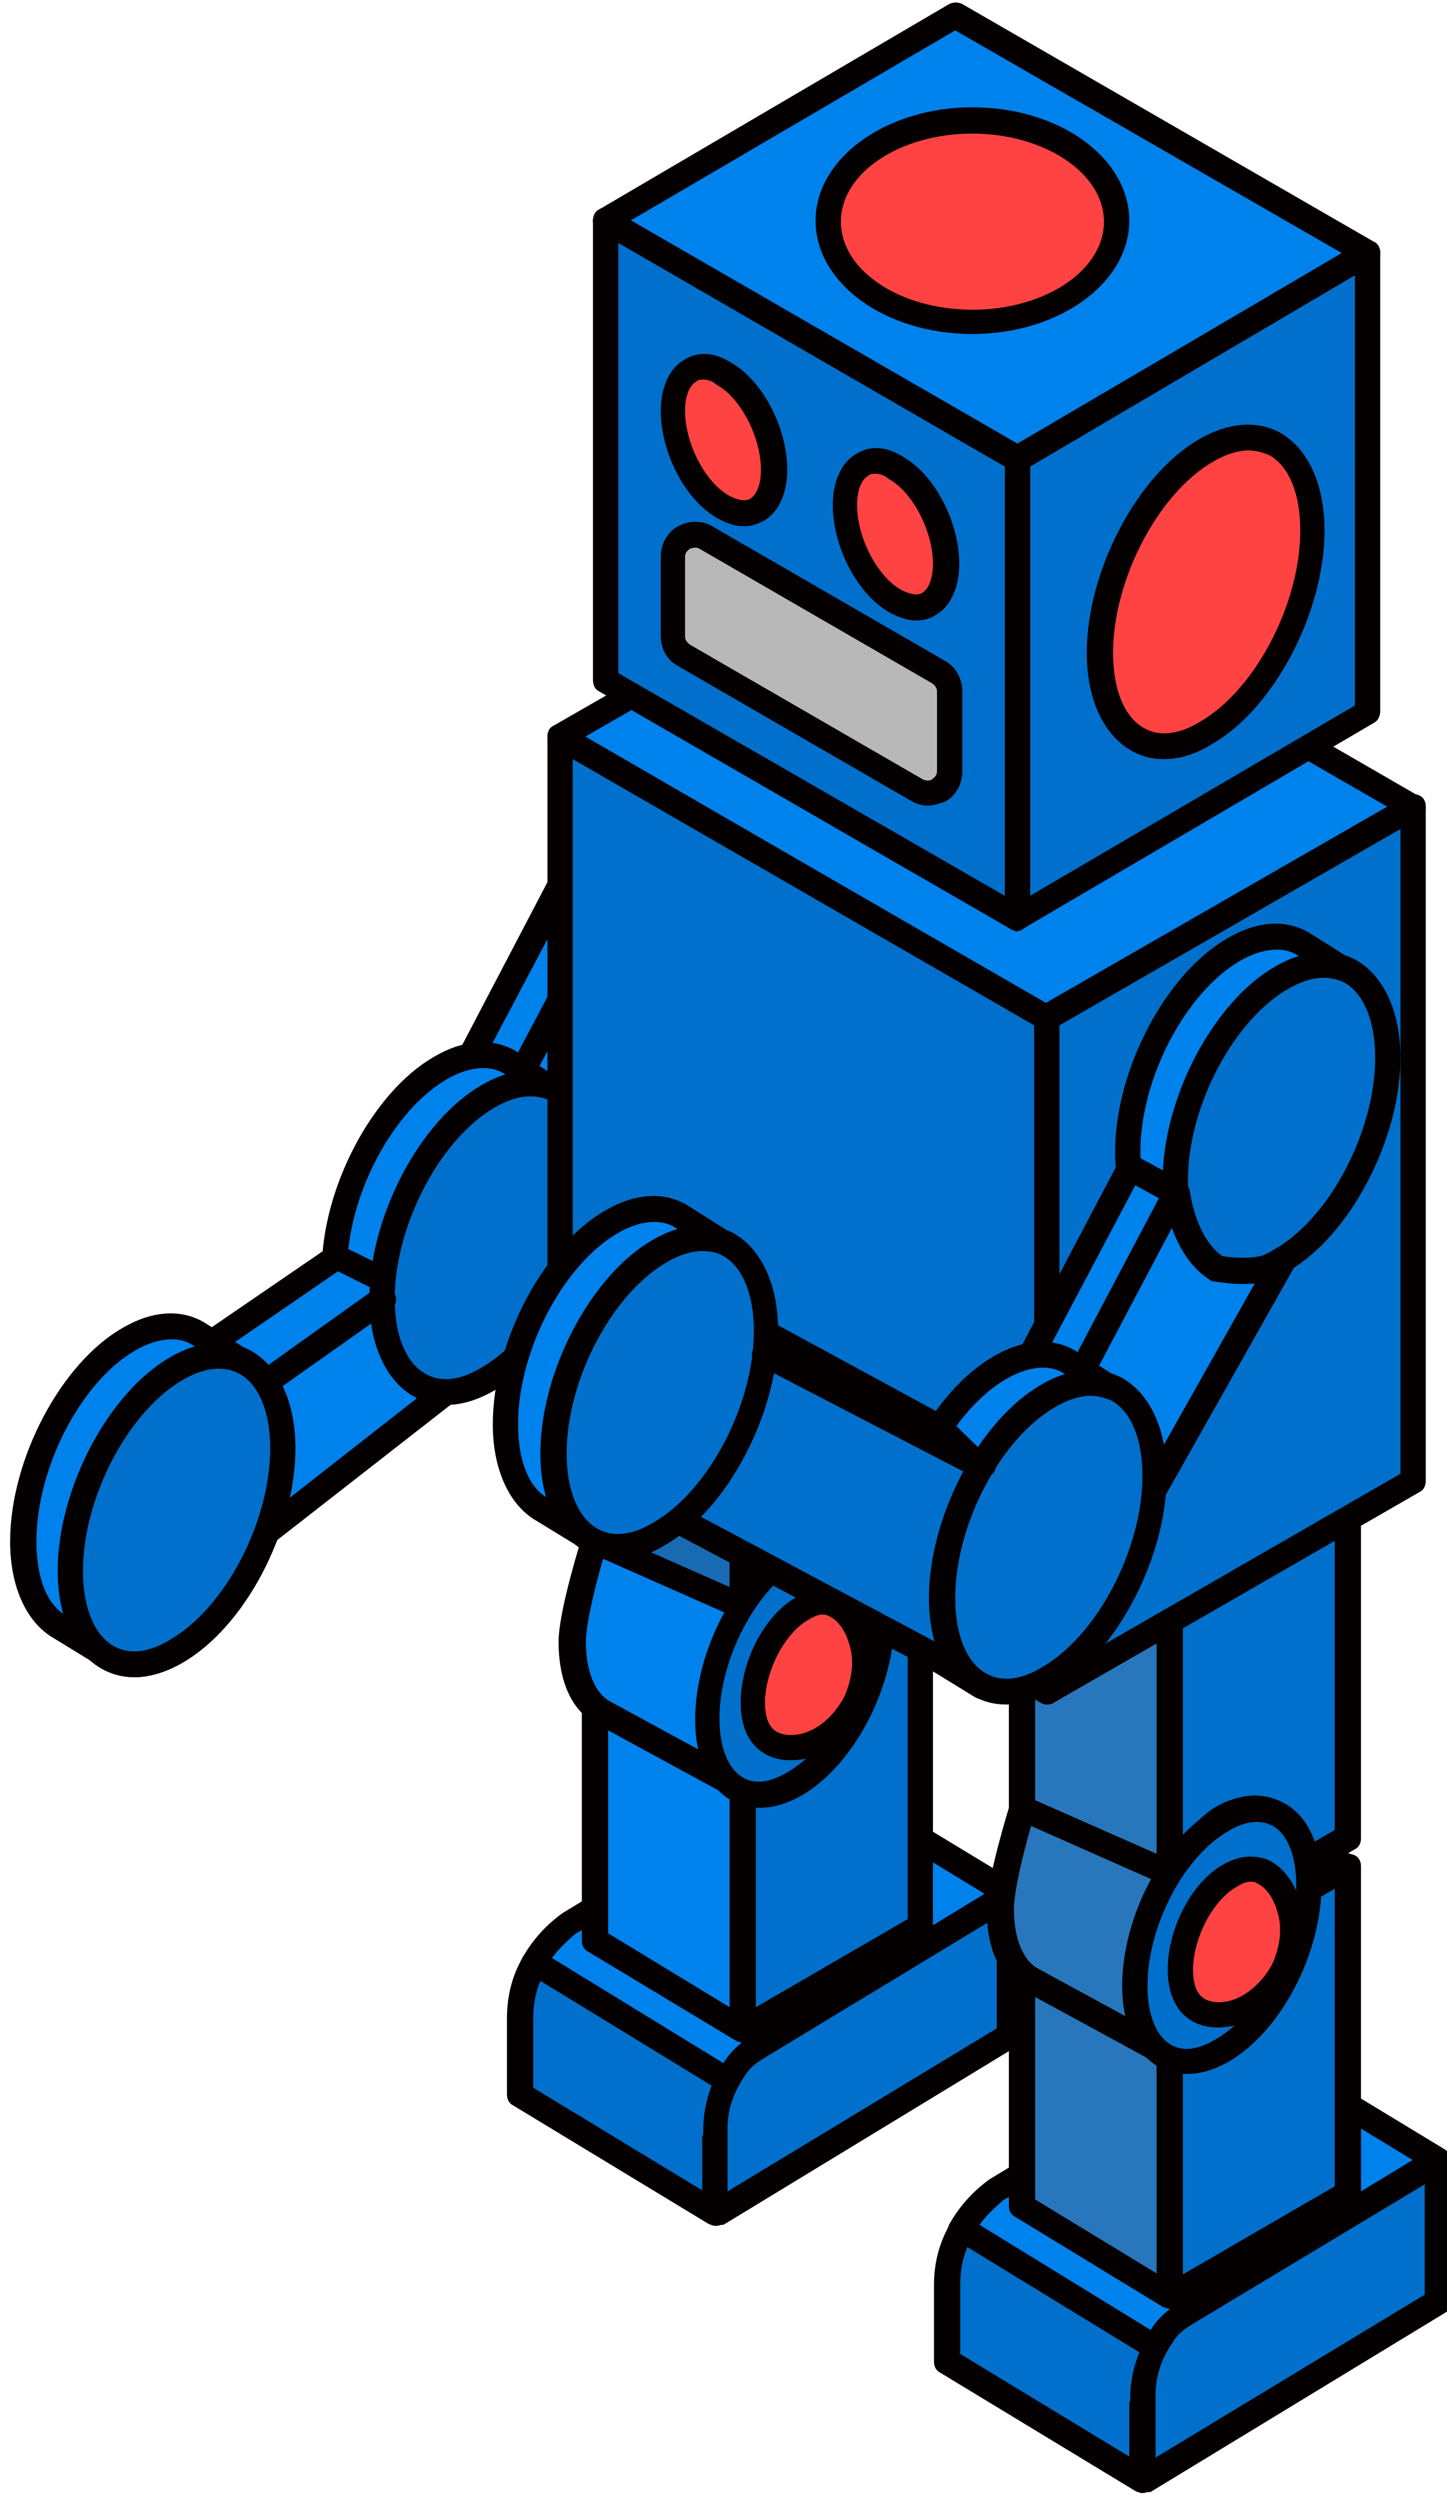<?xml version="1.0" encoding="utf-8"?>
<!-- Generator: Adobe Illustrator 26.0.3, SVG Export Plug-In . SVG Version: 6.00 Build 0)  -->
<svg version="1.1" id="레이어_1" xmlns="http://www.w3.org/2000/svg" xmlns:xlink="http://www.w3.org/1999/xlink" x="0px"
	 y="0px" viewBox="0 0 143 247" style="enable-background:new 0 0 143 247;" xml:space="preserve">
<path style="fill:#0082ED;" d="M80.5,175.4l-24.3,14.7h0c0,0-2,1.3-3.4,3.8l21.6,13.4l1.9-5.9l23.5-14.2L80.5,175.4z"/>
<path style="fill:#040000;" d="M74.4,208.5c-0.2,0-0.5-0.1-0.7-0.2L52.1,195c-0.6-0.4-0.8-1.1-0.4-1.7c1.6-2.8,3.8-4.2,3.9-4.3
	l24.3-14.7c0.4-0.2,0.9-0.2,1.3,0l19.3,11.7c0.4,0.2,0.6,0.6,0.6,1.1c0,0.4-0.2,0.8-0.6,1.1l-23.1,14l-1.7,5.4
	c-0.1,0.4-0.4,0.7-0.8,0.8C74.7,208.5,74.6,208.5,74.4,208.5z M54.5,193.5l19.2,11.8l1.4-4.3c0.1-0.3,0.3-0.5,0.5-0.7l21.7-13.2
	l-16.9-10.3l-23.6,14.3l0,0C56.9,191.1,55.7,191.9,54.5,193.5z"/>
<path style="fill:#0070CC;" d="M52.8,193.9c-0.8,1.4-1.4,3.2-1.4,5.5v7.5l19.3,11.7v-7.4l3.3-4.4L52.8,193.9z"/>
<path style="fill:#040000;" d="M70.7,219.9c-0.2,0-0.5-0.1-0.7-0.2L50.7,208c-0.4-0.2-0.6-0.6-0.6-1.1v-7.5c0-2.2,0.5-4.2,1.6-6.1
	c0.2-0.3,0.5-0.5,0.8-0.6c0.3-0.1,0.7,0,1,0.1l21.2,13c0.3,0.2,0.5,0.5,0.6,0.8c0.1,0.3,0,0.7-0.2,1l-3.1,4.1v6.9
	c0,0.5-0.2,0.9-0.6,1.1C71.1,219.9,70.9,219.9,70.7,219.9z M52.6,206.2l16.8,10.2v-5.1c0-0.3,0.1-0.5,0.3-0.8l2.5-3.3l-18.8-11.5
	c-0.5,1.2-0.7,2.4-0.7,3.7V206.2z"/>
<path style="fill:#0070CC;" d="M74.8,202.2c-0.9,0.5-1.6,1.2-2.2,2c-1,1.4-1.8,3.4-2,5.9v8.5L99.8,201v-13.9L74.8,202.2z"/>
<path style="fill:#040000;" d="M70.7,219.9c-0.2,0-0.4-0.1-0.6-0.2c-0.4-0.2-0.6-0.6-0.6-1.1v-8.5c0.1-2.4,0.8-4.6,2.2-6.6
	c0.6-0.9,1.5-1.7,2.6-2.4l25-15.1c0.4-0.2,0.9-0.2,1.3,0c0.4,0.2,0.6,0.6,0.6,1.1V201c0,0.4-0.2,0.9-0.6,1.1l-29.1,17.7
	C71.1,219.8,70.9,219.9,70.7,219.9z M71.9,218.6L71.9,218.6L71.9,218.6z M98.5,189.4l-23.1,14c0,0,0,0,0,0c-0.8,0.5-1.4,1-1.8,1.7
	c-1.1,1.6-1.7,3.3-1.7,5.2l0,6.2l26.6-16.1V189.4z M74.8,202.2L74.8,202.2L74.8,202.2z"/>
<polygon style="fill:#2877BD;" points="91,158.1 73.4,168.2 58.8,159.4 76.4,149.2 "/>
<path style="fill:#040000;" d="M73.4,169.5c-0.2,0-0.5-0.1-0.7-0.2l-14.6-8.9c-0.4-0.2-0.6-0.6-0.6-1.1c0-0.4,0.2-0.9,0.6-1.1
	l17.6-10.1c0.4-0.2,0.9-0.2,1.3,0l14.6,8.9c0.4,0.2,0.6,0.6,0.6,1.1c0,0.4-0.2,0.9-0.6,1.1L74,169.3
	C73.8,169.4,73.6,169.5,73.4,169.5z M61.3,159.4l12.1,7.4l15.1-8.7l-12.1-7.4L61.3,159.4z"/>
<polygon style="fill:#0070CC;" points="91,190.4 73.4,200.5 73.4,168.2 91,158.1 "/>
<path style="fill:#040000;" d="M73.4,201.8c-0.2,0-0.4-0.1-0.6-0.2c-0.4-0.2-0.6-0.6-0.6-1.1v-32.3c0-0.5,0.2-0.9,0.6-1.1L90.3,157
	c0.4-0.2,0.9-0.2,1.3,0c0.4,0.2,0.6,0.6,0.6,1.1v32.3c0,0.5-0.2,0.9-0.6,1.1L74,201.6C73.8,201.7,73.6,201.8,73.4,201.8z
	 M74.7,168.9v29.4l15-8.7v-29.4L74.7,168.9z M91,190.4L91,190.4L91,190.4z"/>
<polygon style="fill:#0082ED;" points="58.8,191.7 73.4,200.5 73.4,168.2 58.8,159.4 "/>
<path style="fill:#040000;" d="M73.4,201.8c-0.2,0-0.5-0.1-0.7-0.2l-14.6-8.8c-0.4-0.2-0.6-0.6-0.6-1.1v-32.3c0-0.5,0.2-0.9,0.6-1.1
	c0.4-0.2,0.9-0.2,1.3,0l14.6,8.9c0.4,0.2,0.6,0.6,0.6,1.1v32.3c0,0.5-0.2,0.9-0.6,1.1C73.8,201.7,73.6,201.8,73.4,201.8z M60.1,191
	l12,7.3v-29.4l-12-7.3V191z"/>
<g>
	<polygon style="fill:#186AB3;" points="91,122.9 73.4,133 58.8,124.2 76.4,114.1 	"/>
	<path style="fill:#040000;" d="M73.4,134.3c-0.2,0-0.5-0.1-0.7-0.2l-14.6-8.9c-0.4-0.2-0.6-0.6-0.6-1.1c0-0.4,0.2-0.9,0.6-1.1
		L75.8,113c0.4-0.2,0.9-0.2,1.3,0l14.6,8.9c0.4,0.2,0.6,0.6,0.6,1.1c0,0.4-0.2,0.9-0.6,1.1L74,134.1
		C73.8,134.2,73.6,134.3,73.4,134.3z M61.3,124.2l12.1,7.4l15.1-8.7l-12.1-7.4L61.3,124.2z"/>
</g>
<g>
	<polygon style="fill:#186AB3;" points="91,155.2 73.4,165.4 73.4,133 91,122.9 	"/>
	<path style="fill:#040000;" d="M73.4,166.6c-0.2,0-0.4-0.1-0.6-0.2c-0.4-0.2-0.6-0.6-0.6-1.1V133c0-0.5,0.2-0.9,0.6-1.1l17.6-10.1
		c0.4-0.2,0.9-0.2,1.3,0c0.4,0.2,0.6,0.6,0.6,1.1v32.3c0,0.5-0.2,0.9-0.6,1.1L74,166.4C73.8,166.6,73.6,166.6,73.4,166.6z
		 M74.7,133.8v29.4l15-8.7v-29.4L74.7,133.8z M91,155.2L91,155.2L91,155.2z"/>
</g>
<g>
	<polygon style="fill:#186AB3;" points="58.8,156.5 73.4,165.4 73.4,133 58.8,124.2 	"/>
	<path style="fill:#040000;" d="M73.4,166.6c-0.2,0-0.5-0.1-0.7-0.2l-14.6-8.9c-0.4-0.2-0.6-0.6-0.6-1.1v-32.3
		c0-0.5,0.2-0.9,0.6-1.1c0.4-0.2,0.9-0.2,1.3,0l14.6,8.9c0.4,0.2,0.6,0.6,0.6,1.1v32.3c0,0.5-0.2,0.9-0.6,1.1
		C73.8,166.6,73.6,166.6,73.4,166.6z M60.1,155.8l12,7.3v-29.4l-12-7.3V155.8z"/>
</g>
<path style="fill:#0082ED;" d="M83.6,153.7c-1.5-0.8-3.4-0.7-5.5,0.5c-1.9,1.1-5.2,5.3-5.2,5.3l-14.5-6.3c0,0-2.2,7.1-2.2,9.9
	c0,3.5,1.2,6,3.1,7l12.5,6.8"/>
<path style="fill:#040000;" d="M72,177.3c-0.2,0-0.4,0-0.6-0.2l-12.5-6.8c-2.4-1.3-3.7-4.2-3.7-8.1c0-3,2.2-10,2.3-10.3
	c0.1-0.3,0.4-0.6,0.7-0.8c0.3-0.1,0.7-0.2,1,0l13.6,6c1.1-1.3,3.3-3.9,4.9-4.9c2.4-1.4,4.8-1.6,6.8-0.5c0.6,0.3,0.8,1.1,0.5,1.7
	c-0.3,0.6-1.1,0.8-1.7,0.5c-1.5-0.8-3.2-0.2-4.3,0.5c-1.4,0.8-4,3.9-4.8,5c-0.4,0.5-1,0.6-1.5,0.4l-13.1-5.8
	c-0.7,2.4-1.7,6.4-1.7,8.2c0,2.9,0.9,5.1,2.4,5.9l12.5,6.8c0.6,0.3,0.8,1.1,0.5,1.7C72.9,177.1,72.5,177.3,72,177.3z"/>
<path style="fill:#0070CC;" d="M87.1,159.9c0,6.3-3.8,13.7-8.6,16.4c-4.7,2.7-8.6-0.2-8.6-6.5c0-6.3,3.8-13.7,8.6-16.4
	C83.3,150.7,87.1,153.6,87.1,159.9z"/>
<path style="fill:#040000;" d="M75.1,178.6c-1,0-2-0.2-2.8-0.7c-2.3-1.3-3.6-4.2-3.6-8c0-6.8,4-14.5,9.2-17.5
	c2.5-1.4,4.9-1.6,6.9-0.5c2.3,1.3,3.6,4.2,3.6,8c0,6.8-4,14.5-9.2,17.5C77.8,178.2,76.4,178.6,75.1,178.6z M81.9,153.6
	c-1,0-2,0.4-2.8,0.9c-4.4,2.5-8,9.4-8,15.3c0,2.9,0.9,5,2.3,5.8c1.5,0.9,3.2,0.2,4.4-0.5c4.4-2.5,8-9.4,8-15.3c0-2.9-0.9-5-2.3-5.8
	C83,153.7,82.5,153.6,81.9,153.6z"/>
<path style="fill:#FF4242;stroke:#000000;stroke-width:2.371;stroke-linecap:round;stroke-linejoin:round;stroke-miterlimit:10;" d="
	M85.2,162.3c0.5,1.9,0.2,4.1-0.5,5.7c-1.2,2.6-3.9,4.8-6.9,4.7c-2.5-0.2-3.4-2.1-3.4-4.4c0-3.6,2.2-7.8,4.9-9.3
	C82,157.3,84.3,158.8,85.2,162.3z"/>
<path style="fill:#040000;" d="M78.2,173.9c-0.1,0-0.3,0-0.4,0c-2.9-0.2-4.6-2.3-4.6-5.7c0-4.1,2.4-8.7,5.5-10.4
	c1.9-1.1,3.4-0.8,4.3-0.5c1.6,0.7,2.8,2.3,3.5,4.7c0.6,2.1,0.3,4.5-0.6,6.5C84.6,171.2,81.7,173.9,78.2,173.9z M81.3,159.5
	c-0.4,0-0.9,0.1-1.4,0.4c-2.3,1.3-4.3,5.1-4.3,8.3c0,3,1.6,3.1,2.2,3.2c2.6,0.2,4.7-1.9,5.7-3.9c0.5-1.2,1-3,0.5-4.8l0,0
	c-0.4-1.6-1.2-2.6-2-3C81.8,159.6,81.6,159.5,81.3,159.5z"/>
<path style="fill:#0082ED;" d="M122.7,201.7l-24.3,14.7h0c0,0-2,1.3-3.4,3.8l21.6,13.4l1.9-5.9l23.5-14.2L122.7,201.7z"/>
<path style="fill:#040000;" d="M116.6,234.9c-0.2,0-0.5-0.1-0.7-0.2l-21.6-13.4c-0.6-0.4-0.8-1.1-0.4-1.7c1.6-2.8,3.8-4.2,3.9-4.3
	l24.3-14.7c0.4-0.2,0.9-0.2,1.3,0l19.3,11.7c0.4,0.2,0.6,0.6,0.6,1.1c0,0.4-0.2,0.9-0.6,1.1l-23.1,14l-1.7,5.4
	c-0.1,0.4-0.4,0.7-0.8,0.8C116.9,234.8,116.8,234.9,116.6,234.9z M96.8,219.8l19.2,11.8l1.4-4.3c0.1-0.3,0.3-0.5,0.5-0.7l21.7-13.2
	l-16.9-10.3l-23.6,14.3l0,0C99.1,217.5,97.9,218.3,96.8,219.8z"/>
<path style="fill:#0070CC;" d="M95,220.2c-0.8,1.4-1.4,3.2-1.4,5.5v7.5l19.3,11.7v-7.4l3.3-4.4L95,220.2z"/>
<path style="fill:#040000;" d="M112.9,246.3c-0.2,0-0.5-0.1-0.7-0.2l-19.3-11.7c-0.4-0.2-0.6-0.6-0.6-1.1v-7.5
	c0-2.2,0.5-4.2,1.6-6.1c0.2-0.3,0.5-0.5,0.8-0.6c0.3-0.1,0.7,0,1,0.1l21.2,13c0.3,0.2,0.5,0.5,0.6,0.8c0.1,0.3,0,0.7-0.2,1l-3.1,4.1
	v6.9c0,0.5-0.2,0.9-0.6,1.1C113.3,246.2,113.1,246.3,112.9,246.3z M94.8,232.5l16.8,10.2v-5.1c0-0.3,0.1-0.5,0.3-0.8l2.5-3.3
	l-18.8-11.5c-0.5,1.2-0.7,2.4-0.7,3.7V232.5z"/>
<path style="fill:#0070CC;" d="M117.1,228.6c-0.9,0.5-1.6,1.2-2.2,2c-1,1.4-1.8,3.4-2,5.9v8.5l29.1-17.7v-13.9L117.1,228.6z"/>
<path style="fill:#040000;" d="M112.9,246.3c-0.2,0-0.4-0.1-0.6-0.2c-0.4-0.2-0.6-0.6-0.6-1.1v-8.5c0.1-2.4,0.9-4.6,2.2-6.6
	c0.6-0.9,1.5-1.7,2.6-2.4h0l25-15.1c0.4-0.2,0.9-0.2,1.3,0c0.4,0.2,0.6,0.6,0.6,1.1v13.9c0,0.4-0.2,0.9-0.6,1.1l-29.1,17.7
	C113.3,246.2,113.1,246.3,112.9,246.3z M114.2,245L114.2,245L114.2,245z M117.7,229.7c-0.8,0.5-1.4,1-1.8,1.7
	c-1.1,1.6-1.7,3.3-1.7,5.2l0,6.2l26.6-16.1v-10.9L117.7,229.7z"/>
<polygon style="fill:#186AB3;" points="133.2,184.4 115.6,194.6 101.1,185.7 118.6,175.6 "/>
<path style="fill:#040000;" d="M115.6,195.8c-0.2,0-0.5-0.1-0.7-0.2l-14.6-8.8c-0.4-0.2-0.6-0.6-0.6-1.1c0-0.4,0.2-0.9,0.6-1.1
	l17.6-10.1c0.4-0.2,0.9-0.2,1.3,0l14.6,8.9c0.4,0.2,0.6,0.6,0.6,1.1c0,0.4-0.2,0.9-0.6,1.1l-17.6,10.1
	C116.1,195.8,115.9,195.8,115.6,195.8z M103.6,185.7l12.1,7.4l15.1-8.7l-12.1-7.4L103.6,185.7z"/>
<polygon style="fill:#0070CC;" points="133.2,216.8 115.6,226.9 115.6,194.6 133.2,184.4 "/>
<path style="fill:#040000;" d="M115.6,228.1c-0.2,0-0.4-0.1-0.6-0.2c-0.4-0.2-0.6-0.6-0.6-1.1v-32.3c0-0.5,0.2-0.9,0.6-1.1
	l17.6-10.1c0.4-0.2,0.9-0.2,1.3,0c0.4,0.2,0.6,0.6,0.6,1.1v32.3c0,0.5-0.2,0.9-0.6,1.1L116.3,228
	C116.1,228.1,115.9,228.1,115.6,228.1z M116.9,195.3v29.4l15-8.7v-29.4L116.9,195.3z M133.2,216.8L133.2,216.8L133.2,216.8z"/>
<polygon style="fill:#2877BD;" points="101.1,218 115.6,226.9 115.6,194.6 101.1,185.7 "/>
<path style="fill:#040000;" d="M115.6,228.1c-0.2,0-0.5-0.1-0.7-0.2l-14.6-8.9c-0.4-0.2-0.6-0.6-0.6-1.1v-32.3
	c0-0.5,0.2-0.9,0.6-1.1c0.4-0.2,0.9-0.2,1.3,0l14.6,8.8c0.4,0.2,0.6,0.6,0.6,1.1v32.3c0,0.5-0.2,0.9-0.6,1.1
	C116.1,228.1,115.9,228.1,115.6,228.1z M102.3,217.3l12,7.3v-29.4l-12-7.3V217.3z"/>
<polygon style="fill:#186AB3;" points="133.2,149.3 115.6,159.4 101.1,150.5 118.6,140.4 "/>
<path style="fill:#040000;" d="M115.6,160.7c-0.2,0-0.5-0.1-0.7-0.2l-14.6-8.9c-0.4-0.2-0.6-0.6-0.6-1.1c0-0.4,0.2-0.9,0.6-1.1
	l17.6-10.1c0.4-0.2,0.9-0.2,1.3,0l14.6,8.9c0.4,0.2,0.6,0.6,0.6,1.1c0,0.4-0.2,0.9-0.6,1.1l-17.6,10.1
	C116.1,160.6,115.9,160.7,115.6,160.7z M103.6,150.6l12.1,7.4l15.1-8.7l-12.1-7.4L103.6,150.6z"/>
<polygon style="fill:#0070CC;" points="133.2,181.6 115.6,191.7 115.6,159.4 133.2,149.3 "/>
<path style="fill:#040000;" d="M115.6,193c-0.2,0-0.4-0.1-0.6-0.2c-0.4-0.2-0.6-0.6-0.6-1.1v-32.3c0-0.5,0.2-0.9,0.6-1.1l17.6-10.1
	c0.4-0.2,0.9-0.2,1.3,0c0.4,0.2,0.6,0.6,0.6,1.1v32.3c0,0.5-0.2,0.9-0.6,1.1l-17.6,10.1C116.1,192.9,115.9,193,115.6,193z
	 M116.9,160.1v29.4l15-8.7v-29.4L116.9,160.1z M133.2,181.6L133.2,181.6L133.2,181.6z"/>
<polygon style="fill:#2877BD;" points="101.1,182.9 115.6,191.7 115.6,159.4 101.1,150.5 "/>
<path style="fill:#040000;" d="M115.6,193c-0.2,0-0.5-0.1-0.7-0.2l-14.6-8.9c-0.4-0.2-0.6-0.6-0.6-1.1v-32.3c0-0.5,0.2-0.9,0.6-1.1
	s0.9-0.2,1.3,0l14.6,8.9c0.4,0.2,0.6,0.6,0.6,1.1v32.3c0,0.5-0.2,0.9-0.6,1.1C116.1,192.9,115.9,193,115.6,193z M102.3,182.1l12,7.3
	v-29.4l-12-7.3V182.1z"/>
<path style="fill:#2877BD;" d="M126.1,179.3c-1.5-0.8-3.4-0.7-5.5,0.5c-1.9,1.1-5.2,5.3-5.2,5.3l-14.5-6.3c0,0-2.2,7.1-2.2,9.9
	c0,3.5,1.2,6,3.1,7l12.5,6.8"/>
<path style="fill:#040000;" d="M114.3,203.7c-0.2,0-0.4,0-0.6-0.2l-12.5-6.8c-2.4-1.3-3.7-4.2-3.7-8.1c0-2.9,2.2-10,2.3-10.3
	c0.1-0.3,0.4-0.6,0.7-0.8c0.3-0.1,0.7-0.2,1,0l13.6,6c1.1-1.3,3.3-3.9,4.9-4.9c2.4-1.4,4.8-1.6,6.8-0.5c0.6,0.3,0.8,1.1,0.5,1.7
	c-0.3,0.6-1.1,0.8-1.7,0.5c-1.5-0.8-3.2-0.2-4.3,0.5c-1.4,0.8-4,3.9-4.8,5c-0.4,0.5-1,0.6-1.5,0.4l-13.1-5.8
	c-0.7,2.4-1.7,6.4-1.7,8.2c0,2.9,0.9,5.1,2.4,5.9l12.5,6.8c0.6,0.3,0.8,1.1,0.5,1.7C115.1,203.5,114.7,203.7,114.3,203.7z"/>
<path style="fill:#0070CC;" d="M129.3,186.2c0,6.3-3.8,13.7-8.6,16.4c-4.7,2.7-8.6-0.2-8.6-6.5c0-6.3,3.8-13.7,8.6-16.4
	C125.5,177,129.3,179.9,129.3,186.2z"/>
<path style="fill:#040000;" d="M117.3,204.9c-1,0-2-0.2-2.8-0.7c-2.3-1.3-3.6-4.2-3.6-8c0-6.8,4-14.5,9.2-17.5
	c2.5-1.4,4.9-1.6,6.9-0.5c2.3,1.3,3.6,4.2,3.6,8c0,6.8-4,14.5-9.2,17.5C120,204.5,118.6,204.9,117.3,204.9z M124.2,180
	c-1,0-2,0.4-2.8,0.9c-4.4,2.5-8,9.4-8,15.3c0,2.9,0.9,5,2.3,5.8c1.5,0.9,3.2,0.2,4.4-0.5c4.4-2.5,8-9.4,8-15.3c0-2.9-0.9-5-2.3-5.8
	C125.2,180.1,124.7,180,124.2,180z"/>
<path style="fill:#FF4242;stroke:#000000;stroke-width:2.371;stroke-linecap:round;stroke-linejoin:round;stroke-miterlimit:10;" d="
	M127.5,188.7c0.5,1.9,0.2,4.1-0.5,5.7c-1.2,2.6-3.9,4.8-6.9,4.7c-2.5-0.2-3.4-2.1-3.4-4.4c0-3.6,2.2-7.8,4.9-9.3
	C124.2,183.7,126.5,185.2,127.5,188.7z"/>
<path style="fill:#040000;" d="M120.4,200.3c-0.1,0-0.3,0-0.4,0c-2.9-0.2-4.6-2.3-4.6-5.7c0-4.1,2.4-8.7,5.5-10.4
	c1.9-1.1,3.4-0.8,4.3-0.5c1.6,0.7,2.8,2.3,3.5,4.7l0,0c0.6,2.1,0.3,4.5-0.6,6.5C126.8,197.5,123.9,200.3,120.4,200.3z M123.6,185.9
	c-0.4,0-0.9,0.1-1.4,0.4c-2.3,1.3-4.3,5.1-4.3,8.3c0,3,1.6,3.1,2.2,3.2c2.5,0.2,4.7-1.9,5.7-3.9c0.5-1.2,1-3,0.5-4.8l0,0
	c-0.4-1.6-1.2-2.6-2-3C124,185.9,123.8,185.9,123.6,185.9z"/>
<path style="fill:#186AB3;" d="M78,66.4l-4.5-2.8c-1.8-1-4.2-0.9-6.8,0.6c-5.8,3.3-10.5,12.3-10.5,20c0,4.3,1.5,7.3,3.8,8.6l4.9,3"
	/>
<path style="fill:#040000;" d="M64.8,97c-0.2,0-0.5-0.1-0.7-0.2l-4.9-3c-2.7-1.5-4.4-5-4.4-9.6c0-8.1,5-17.6,11.1-21.1
	c2.9-1.7,5.7-1.9,8-0.6l4.6,2.9c0.6,0.4,0.8,1.2,0.4,1.7c-0.4,0.6-1.2,0.8-1.7,0.4l-4.5-2.8c-1.4-0.8-3.4-0.6-5.5,0.6
	c-5.4,3.1-9.9,11.6-9.9,18.9c0,3.7,1.1,6.4,3.1,7.4l4.9,3.1c0.6,0.4,0.8,1.1,0.4,1.7C65.7,96.8,65.3,97,64.8,97z"/>
<ellipse transform="matrix(0.392 -0.92 0.92 0.392 -31.156 114.917)" style="fill:#186AB3;" cx="71.3" cy="81" rx="16.1" ry="9.1"/>
<path style="fill:#040000;" d="M67.1,97.5c-1.2,0-2.3-0.3-3.3-0.9c-2.7-1.6-4.3-5.1-4.3-9.6c0-8.1,5-17.6,11.1-21.1
	c2.9-1.7,5.8-1.9,8.1-0.6c2.7,1.6,4.3,5.1,4.3,9.6c0,8.1-5,17.6-11.1,21.1C70.3,97,68.7,97.5,67.1,97.5z M75.5,67
	c-1.1,0-2.3,0.4-3.5,1.1c-5.4,3.1-9.9,11.6-9.9,18.9c0,3.6,1.1,6.3,3,7.4c1.5,0.9,3.5,0.7,5.6-0.6c5.4-3.1,9.9-11.6,9.9-18.9
	c0-3.6-1.1-6.3-3-7.4C76.9,67.2,76.2,67,75.5,67z"/>
<path style="fill:#0082ED;stroke:#000000;stroke-width:2.371;stroke-linecap:round;stroke-linejoin:round;stroke-miterlimit:10;" d="
	M57.8,119.1L71.3,95c-2.3,1.7-6.5,0.7-6.5,0.7c-3.4-2.2-4-7.5-4-7.5l-4.6-2.5L44,109"/>
<path style="fill:#040000;" d="M57.8,120.4c-0.2,0-0.4-0.1-0.6-0.2c-0.6-0.3-0.8-1.1-0.5-1.7l12-21.3c-2,0.2-3.8-0.2-4.1-0.2
	c-0.1,0-0.3-0.1-0.4-0.2c-3.1-2-4.1-6.1-4.4-7.7l-2.9-1.6l-11.7,22.1c-0.3,0.6-1.1,0.9-1.7,0.5c-0.6-0.3-0.9-1.1-0.5-1.7l12.3-23.3
	c0.2-0.3,0.4-0.5,0.7-0.6c0.3-0.1,0.7-0.1,1,0.1l4.6,2.5c0.4,0.2,0.6,0.6,0.7,1c0,0,0.5,4.5,3.2,6.4c1.2,0.2,3.9,0.4,5.2-0.6
	c0.5-0.4,1.1-0.3,1.6,0.1c0.4,0.4,0.6,1,0.3,1.6l-13.6,24.1C58.6,120.2,58.2,120.4,57.8,120.4z"/>
<path style="fill:#0082ED;stroke:#000000;stroke-width:2.371;stroke-linecap:round;stroke-linejoin:round;stroke-miterlimit:10;" d="
	M54.9,107.7l-4.5-2.8c-1.8-1-4.2-0.9-6.8,0.6c-5.8,3.3-10.5,12.3-10.5,20c0,4.3,1.5,7.3,3.8,8.6l4.9,3"/>
<path style="fill:#040000;" d="M41.8,138.3c-0.2,0-0.5-0.1-0.7-0.2l-4.9-3c-2.7-1.5-4.4-5-4.4-9.6c0-8.1,5-17.6,11.1-21.1
	c2.9-1.7,5.7-1.9,8-0.6l4.6,2.9c0.6,0.4,0.8,1.2,0.4,1.7c-0.4,0.6-1.2,0.8-1.7,0.4l-4.5-2.8c-1.4-0.8-3.4-0.6-5.5,0.6
	c-5.4,3.1-9.9,11.6-9.9,18.9c0,3.7,1.1,6.4,3.1,7.4l4.9,3.1c0.6,0.4,0.8,1.1,0.4,1.7C42.6,138.1,42.2,138.3,41.8,138.3z"/>
<line style="fill:#186AB3;" x1="60.9" y1="88.2" x2="51.7" y2="105.6"/>
<path style="fill:#040000;" d="M51.7,106.9c-0.2,0-0.4,0-0.6-0.1c-0.6-0.3-0.9-1.1-0.5-1.7l9.2-17.4c0.3-0.6,1.1-0.9,1.7-0.5
	c0.6,0.3,0.9,1.1,0.5,1.7l-9.2,17.4C52.6,106.6,52.2,106.9,51.7,106.9z"/>
<polygon style="fill:#0082ED;" points="20.2,133.2 33.2,124.2 37.9,126.5 44.1,137.5 24.1,153.2 "/>
<path style="fill:#040000;" d="M24.1,154.4c-0.1,0-0.3,0-0.4-0.1c-0.4-0.2-0.7-0.5-0.8-0.9l-3.9-20c-0.1-0.5,0.1-1,0.5-1.3l13-8.9
	c0.4-0.3,0.9-0.3,1.3-0.1l4.7,2.3c0.2,0.1,0.4,0.3,0.5,0.5l6.2,11c0.3,0.5,0.2,1.2-0.3,1.6l-20,15.6
	C24.6,154.3,24.4,154.4,24.1,154.4z M21.6,133.7l3.3,17.2l17.5-13.7l-5.4-9.8l-3.6-1.8L21.6,133.7z"/>
<ellipse transform="matrix(0.392 -0.92 0.92 0.392 -83.163 118.851)" style="fill:#0070CC;stroke:#000000;stroke-width:2.371;stroke-linecap:round;stroke-linejoin:round;stroke-miterlimit:10;" cx="48.3" cy="122.3" rx="16.1" ry="9.1"/>
<path style="fill:#040000;" d="M44.1,138.8c-1.2,0-2.3-0.3-3.3-0.9c-2.7-1.6-4.3-5.1-4.3-9.6c0-8.1,5-17.6,11.1-21.1
	c2.9-1.7,5.8-1.9,8.1-0.6c2.7,1.6,4.3,5.1,4.3,9.6c0,8.1-5,17.6-11.1,21.1C47.3,138.3,45.6,138.8,44.1,138.8z M52.4,108.3
	c-1.1,0-2.3,0.4-3.5,1.1c-5.4,3.1-9.9,11.6-9.9,18.9c0,3.6,1.1,6.3,3,7.4c1.5,0.9,3.5,0.7,5.6-0.6c5.4-3.1,9.9-11.6,9.9-18.9
	c0-3.6-1.1-6.3-3-7.4C53.9,108.5,53.2,108.3,52.4,108.3z"/>
<path style="fill:#0082ED;" d="M24.1,134.5l-4.5-2.8c-1.8-1-4.2-0.9-6.8,0.6c-5.8,3.3-10.5,12.3-10.5,20c0,4.3,1.5,7.3,3.8,8.6
	l4.9,3"/>
<path style="fill:#040000;" d="M11,165.1c-0.2,0-0.5-0.1-0.7-0.2l-4.9-3c-2.7-1.5-4.4-5-4.4-9.6c0-8.1,5-17.6,11.1-21.1
	c2.9-1.7,5.7-1.9,8-0.6l4.6,2.9c0.6,0.4,0.8,1.2,0.4,1.7c-0.4,0.6-1.2,0.8-1.7,0.4l-4.5-2.8c-1.4-0.8-3.4-0.6-5.5,0.6
	C8,136.5,3.6,145,3.6,152.3c0,3.7,1.1,6.4,3.1,7.4l4.9,3.1c0.6,0.4,0.8,1.1,0.4,1.7C11.8,164.9,11.4,165.1,11,165.1z"/>
<ellipse transform="matrix(0.392 -0.92 0.92 0.392 -126.633 106.796)" style="fill:#0070CC;stroke:#000000;stroke-width:2.371;stroke-linecap:round;stroke-linejoin:round;stroke-miterlimit:10;" cx="17.4" cy="149.2" rx="16.1" ry="9.1"/>
<path style="fill:#040000;" d="M13.3,165.7c-1.2,0-2.3-0.3-3.3-0.9c-2.7-1.6-4.3-5.1-4.3-9.6c0-8.1,5-17.6,11.1-21.1
	c2.9-1.7,5.8-1.9,8.1-0.6c2.7,1.6,4.3,5.1,4.3,9.6c0,8.1-5,17.6-11.1,21.1C16.4,165.2,14.8,165.7,13.3,165.7z M21.6,135.2
	c-1.1,0-2.3,0.4-3.5,1.1c-5.4,3.1-9.9,11.6-9.9,18.9c0,3.6,1.1,6.3,3,7.4c1.5,0.9,3.5,0.7,5.6-0.6c5.4-3.1,9.9-11.6,9.9-18.9
	c0-3.6-1.1-6.3-3-7.4C23,135.3,22.3,135.2,21.6,135.2z"/>
<line style="fill:#186AB3;" x1="37.8" y1="128.4" x2="27.3" y2="135.8"/>
<path style="fill:#040000;" d="M27.3,137.1c-0.4,0-0.8-0.2-1-0.5c-0.4-0.6-0.3-1.4,0.3-1.8l10.5-7.5c0.6-0.4,1.4-0.3,1.8,0.3
	c0.4,0.6,0.3,1.4-0.3,1.8L28,136.9C27.8,137,27.6,137.1,27.3,137.1z"/>
<polygon style="fill:#0082ED;stroke:#000000;stroke-width:2.371;stroke-linecap:round;stroke-linejoin:round;stroke-miterlimit:10;" points="
	139.6,79.7 103.4,100.6 55.3,72.8 91.5,52 "/>
<path style="fill:#040000;" d="M103.4,101.8c-0.2,0-0.4-0.1-0.6-0.2L54.7,73.9c-0.4-0.2-0.6-0.6-0.6-1.1c0-0.5,0.2-0.9,0.6-1.1
	l36.2-20.8c0.4-0.2,0.9-0.2,1.3,0l48.1,27.8c0.4,0.2,0.6,0.6,0.6,1.1c0,0.5-0.2,0.9-0.6,1.1L104,101.7
	C103.8,101.8,103.6,101.8,103.4,101.8z M57.8,72.8l45.6,26.3l33.7-19.4L91.5,53.4L57.8,72.8z"/>
<polygon style="fill:#0070CC;" points="139.6,146.3 103.4,167.2 103.4,100.6 139.6,79.7 "/>
<path style="fill:#040000;" d="M103.4,168.4c-0.2,0-0.4-0.1-0.6-0.2c-0.4-0.2-0.6-0.6-0.6-1.1v-66.6c0-0.5,0.2-0.9,0.6-1.1L139,78.6
	c0.4-0.2,0.9-0.2,1.3,0c0.4,0.2,0.6,0.6,0.6,1.1v66.6c0,0.5-0.2,0.9-0.6,1.1L104,168.3C103.8,168.4,103.6,168.4,103.4,168.4z
	 M104.7,101.3V165l33.7-19.4V81.9L104.7,101.3z M139.6,146.3L139.6,146.3L139.6,146.3z"/>
<polygon style="fill:#0070CC;" points="55.3,139.4 103.4,167.2 103.4,100.6 55.3,72.8 "/>
<path style="fill:#040000;" d="M103.4,168.4c-0.2,0-0.4-0.1-0.6-0.2l-48.1-27.8c-0.4-0.2-0.6-0.6-0.6-1.1V72.8
	c0-0.5,0.2-0.9,0.6-1.1c0.4-0.2,0.9-0.2,1.3,0L104,99.5c0.4,0.2,0.6,0.6,0.6,1.1v66.6c0,0.5-0.2,0.9-0.6,1.1
	C103.8,168.4,103.6,168.4,103.4,168.4z M56.6,138.7l45.6,26.3v-63.7L56.6,75V138.7z"/>
<polygon style="fill:#0082ED;" points="135.1,25 100.5,45.3 59.8,21.8 94.4,1.5 "/>
<path style="fill:#040000;" d="M100.5,46.6c-0.2,0-0.4-0.1-0.6-0.2L59.2,22.9c-0.4-0.2-0.6-0.6-0.6-1.1c0-0.4,0.2-0.9,0.6-1.1
	L93.8,0.4c0.4-0.2,0.9-0.2,1.3,0l40.7,23.5c0.4,0.2,0.6,0.6,0.6,1.1c0,0.4-0.2,0.9-0.6,1.1l-34.6,20.3
	C101,46.5,100.7,46.6,100.5,46.6z M62.3,21.8l38.2,22.1L132.6,25L94.4,3L62.3,21.8z"/>
<polygon style="fill:#0070CC;" points="135.1,70.4 100.5,90.7 100.5,45.3 135.1,25 "/>
<path style="fill:#040000;" d="M100.5,92c-0.2,0-0.4-0.1-0.6-0.2c-0.4-0.2-0.6-0.6-0.6-1.1V45.3c0-0.4,0.2-0.9,0.6-1.1l34.6-20.3
	c0.4-0.2,0.9-0.2,1.3,0c0.4,0.2,0.6,0.6,0.6,1.1v45.3c0,0.4-0.2,0.9-0.6,1.1l-34.6,20.3C101,91.9,100.7,92,100.5,92z M101.8,46.1
	v42.4l32.1-18.8V27.2L101.8,46.1z M135.1,70.4L135.1,70.4L135.1,70.4z"/>
<polygon style="fill:#0070CC;" points="59.8,67.2 100.5,90.7 100.5,45.3 59.8,21.8 "/>
<path style="fill:#040000;" d="M100.5,92c-0.2,0-0.4-0.1-0.6-0.2L59.2,68.3c-0.4-0.2-0.6-0.6-0.6-1.1V21.8c0-0.5,0.2-0.9,0.6-1.1
	c0.4-0.2,0.9-0.2,1.3,0l40.7,23.5c0.4,0.2,0.6,0.6,0.6,1.1v45.3c0,0.5-0.2,0.9-0.6,1.1C100.9,91.9,100.7,92,100.5,92z M61.1,66.5
	l38.2,22V46.1L61.1,24V66.5z"/>
<path style="fill:#B8B8B8;" d="M67.6,64.7l23,13.3c1.4,0.8,3.3-0.2,3.3-1.9v-7.9c0-0.8-0.4-1.5-1.1-1.9l-23-13.3
	c-1.4-0.8-3.3,0.2-3.3,1.9v7.9C66.5,63.6,66.9,64.3,67.6,64.7z"/>
<path style="fill:#040000;" d="M91.7,79.6c-0.6,0-1.2-0.2-1.7-0.5l-23-13.3c-1.1-0.6-1.7-1.7-1.7-3V55c0-1.2,0.6-2.4,1.7-3
	c1.1-0.6,2.4-0.6,3.4,0l23,13.3c1.1,0.6,1.7,1.8,1.7,3v7.9c0,1.2-0.6,2.4-1.7,3C92.8,79.4,92.2,79.6,91.7,79.6z M68.7,54.1
	c-0.2,0-0.4,0.1-0.5,0.1c-0.1,0.1-0.5,0.3-0.5,0.8v7.9c0,0.3,0.2,0.6,0.5,0.8c0,0,0,0,0,0l23,13.3c0.4,0.2,0.8,0.1,0.9,0
	c0.1-0.1,0.5-0.3,0.5-0.8v-7.9c0-0.3-0.2-0.6-0.5-0.8l-23-13.3C68.9,54.1,68.8,54.1,68.7,54.1z"/>
<path style="fill:#FF4242;" d="M93.5,55.7c0,3.7-2.2,5.4-5,3.8c-2.8-1.6-5-5.9-5-9.5c0-3.7,2.2-5.4,5-3.8
	C91.3,47.7,93.5,52,93.5,55.7z"/>
<path style="fill:#040000;" d="M90.5,61.3c-0.8,0-1.7-0.3-2.6-0.8c-3.2-1.8-5.6-6.5-5.6-10.6c0-2.4,0.9-4.3,2.4-5.1
	c1.3-0.8,2.9-0.7,4.5,0.3c3.2,1.8,5.6,6.5,5.6,10.6c0,2.4-0.9,4.3-2.4,5.1C91.8,61.2,91.2,61.3,90.5,61.3z M86.5,46.8
	c-0.2,0-0.5,0-0.7,0.2c-0.7,0.4-1.1,1.5-1.1,2.9c0,3.2,2,7.1,4.4,8.4c0.6,0.3,1.4,0.6,2,0.3c0.7-0.4,1.1-1.5,1.1-2.9
	c0-3.2-2-7.1-4.4-8.4C87.5,47,87,46.8,86.5,46.8z"/>
<ellipse transform="matrix(0.92 -0.392 0.392 0.92 -11.311 31.47)" style="fill:#FF4242;" cx="71.5" cy="43.5" rx="4.3" ry="7.7"/>
<path style="fill:#040000;" d="M73.5,52c-0.8,0-1.7-0.3-2.6-0.8c-3.2-1.8-5.6-6.5-5.6-10.6c0-2.4,0.9-4.3,2.4-5.1
	c1.3-0.8,2.9-0.7,4.5,0.3c3.2,1.8,5.6,6.5,5.6,10.6c0,2.4-0.9,4.3-2.4,5.1C74.8,51.8,74.2,52,73.5,52z M69.5,37.5
	c-0.2,0-0.5,0-0.7,0.2c-0.7,0.4-1.1,1.5-1.1,2.9c0,3.2,2,7.1,4.4,8.4c0.6,0.3,1.4,0.6,2,0.3c0.7-0.4,1.1-1.5,1.1-2.9
	c0-3.2-2-7.1-4.4-8.4C70.5,37.7,70,37.5,69.5,37.5z"/>
<ellipse transform="matrix(0.392 -0.92 0.92 0.392 18.746 145.257)" style="fill:#FF4242;" cx="119.2" cy="58.5" rx="16.1" ry="9.1"/>
<path style="fill:#040000;" d="M115,75c-1.2,0-2.3-0.3-3.3-0.9c-2.7-1.6-4.3-5.1-4.3-9.6c0-8.1,5-17.6,11.1-21.1
	c2.9-1.7,5.8-1.9,8.1-0.6c2.7,1.6,4.3,5.1,4.3,9.6c0,8.1-5,17.6-11.1,21.1C118.2,74.5,116.6,75,115,75z M123.4,44.5
	c-1.1,0-2.3,0.4-3.5,1.1c-5.4,3.1-9.9,11.6-9.9,18.9c0,3.6,1.1,6.3,3,7.4c1.5,0.9,3.5,0.7,5.6-0.6c5.4-3.1,9.9-11.6,9.9-18.9
	c0-3.6-1.1-6.3-3-7.4C124.8,44.7,124.1,44.5,123.4,44.5z"/>
<ellipse style="fill:#FF4242;" cx="96.1" cy="21.8" rx="14.3" ry="9.9"/>
<path style="fill:#040000;" d="M96.1,33c-8.6,0-15.5-5-15.5-11.2c0-6.2,7-11.2,15.5-11.2c8.6,0,15.5,5,15.5,11.2
	C111.6,28,104.6,33,96.1,33z M96.1,13.2c-7.2,0-13,3.9-13,8.7s5.8,8.7,13,8.7c7.2,0,13-3.9,13-8.7S103.2,13.2,96.1,13.2z"/>
<path style="fill:#0082ED;" d="M133.3,95.9l-4.5-2.8c-1.8-1-4.2-0.9-6.8,0.6c-5.8,3.3-10.5,12.3-10.5,20c0,4.3,1.5,7.3,3.8,8.6
	l4.9,3"/>
<path style="fill:#040000;" d="M120.2,126.6c-0.2,0-0.5-0.1-0.7-0.2l-4.9-3c-2.7-1.5-4.4-5-4.4-9.6c0-8.1,5-17.6,11.1-21.1
	c2.9-1.7,5.7-1.9,8-0.6l4.6,2.9c0.6,0.4,0.8,1.2,0.4,1.7c-0.4,0.6-1.2,0.8-1.7,0.4l-4.5-2.8c-1.4-0.8-3.4-0.6-5.5,0.6
	c-5.4,3.1-9.9,11.6-9.9,18.9c0,3.7,1.1,6.4,3.1,7.4l4.9,3.1c0.6,0.4,0.8,1.1,0.4,1.7C121,126.4,120.6,126.6,120.2,126.6z"/>
<ellipse transform="matrix(0.392 -0.92 0.92 0.392 -24.695 183.817)" style="fill:#0070CC;" cx="126.6" cy="110.6" rx="16.1" ry="9.1"/>
<path style="fill:#040000;" d="M122.5,127.1c-1.2,0-2.3-0.3-3.3-0.9c-2.7-1.6-4.3-5.1-4.3-9.6c0-8.1,5-17.6,11.1-21.1
	c2.9-1.7,5.8-1.9,8.1-0.6c2.7,1.6,4.3,5.1,4.3,9.6c0,8.1-5,17.6-11.1,21.1C125.6,126.6,124,127.1,122.5,127.1z M130.8,96.6
	c-1.1,0-2.3,0.4-3.5,1.1c-5.4,3.1-9.9,11.6-9.9,18.9c0,3.6,1.1,6.3,3,7.4c1.5,0.9,3.5,0.7,5.6-0.6c5.4-3.1,9.9-11.6,9.9-18.9
	c0-3.6-1.1-6.3-3-7.4C132.3,96.8,131.6,96.6,130.8,96.6z"/>
<path style="fill:#0082ED;" d="M113.1,148.7l13.6-24.1c-2.3,1.7-6.5,0.7-6.5,0.7c-3.4-2.2-4-7.5-4-7.5l-4.6-2.5l-12.3,23.3"/>
<path style="fill:#040000;" d="M113.1,150c-0.2,0-0.4-0.1-0.6-0.2c-0.6-0.3-0.8-1.1-0.5-1.7l12-21.3c-2,0.2-3.8-0.2-4.1-0.2
	c-0.1,0-0.3-0.1-0.4-0.2c-3.1-2-4.1-6.1-4.4-7.7l-2.9-1.6l-11.7,22.1c-0.3,0.6-1.1,0.9-1.7,0.5c-0.6-0.3-0.9-1.1-0.5-1.7l12.3-23.3
	c0.2-0.3,0.4-0.5,0.7-0.6c0.3-0.1,0.7-0.1,1,0.1l4.6,2.5c0.4,0.2,0.6,0.6,0.7,1c0,0,0.5,4.5,3.2,6.4c1.2,0.2,3.9,0.4,5.2-0.6
	c0.5-0.3,1.1-0.3,1.6,0.1c0.4,0.4,0.6,1,0.3,1.6l-13.6,24.1C114,149.7,113.5,150,113.1,150z"/>
<path style="fill:#0082ED;" d="M110.3,137.2l-4.5-2.8c-1.8-1-4.2-0.9-6.8,0.6c-5.8,3.3-10.5,12.3-10.5,20c0,4.3,1.5,7.3,3.8,8.6
	l4.9,3"/>
<path style="fill:#040000;" d="M97.1,167.9c-0.2,0-0.5-0.1-0.7-0.2l-4.9-3c-2.7-1.5-4.4-5-4.4-9.6c0-8.1,5-17.6,11.1-21.1
	c2.9-1.7,5.7-1.9,8-0.6l4.6,2.9c0.6,0.4,0.8,1.2,0.4,1.7c-0.4,0.6-1.2,0.8-1.7,0.4l-4.5-2.8c-1.4-0.8-3.4-0.6-5.5,0.6
	c-5.4,3.1-9.9,11.6-9.9,18.9c0,3.7,1.1,6.4,3.1,7.4l4.9,3.1c0.6,0.4,0.8,1.1,0.4,1.7C98,167.6,97.6,167.9,97.1,167.9z"/>
<line style="fill:#186AB3;" x1="116.2" y1="117.8" x2="107" y2="135.2"/>
<path style="fill:#040000;" d="M107,136.5c-0.2,0-0.4,0-0.6-0.1c-0.6-0.3-0.9-1.1-0.5-1.7l9.2-17.4c0.3-0.6,1.1-0.9,1.7-0.5
	c0.6,0.3,0.9,1.1,0.5,1.7l-9.2,17.4C107.9,136.2,107.5,136.5,107,136.5z"/>
<polygon style="fill:#0070CC;" points="75.7,131.5 93,140.9 97,144.8 95.2,165.1 67.1,150.2 "/>
<path style="fill:#040000;" d="M95.2,166.4c-0.2,0-0.4,0-0.6-0.1l-28.1-14.9c-0.6-0.3-0.8-1-0.6-1.6l8.5-18.7
	c0.1-0.3,0.4-0.6,0.7-0.7c0.3-0.1,0.7-0.1,1,0.1l17.3,9.4c0.1,0.1,0.2,0.1,0.3,0.2l4,3.9c0.3,0.3,0.4,0.6,0.4,1l-1.8,20.3
	c0,0.4-0.3,0.8-0.7,1C95.6,166.3,95.4,166.4,95.2,166.4z M68.8,149.6l25.3,13.5l1.6-17.8l-3.5-3.3l-16-8.7L68.8,149.6z"/>
<ellipse transform="matrix(0.392 -0.92 0.92 0.392 -76.702 187.752)" style="fill:#0070CC;" cx="103.6" cy="151.9" rx="16.1" ry="9.1"/>
<path style="fill:#040000;" d="M99.4,168.4c-1.2,0-2.3-0.3-3.3-0.9c-2.7-1.6-4.3-5.1-4.3-9.6c0-8.1,5-17.6,11.1-21.1
	c2.9-1.7,5.8-1.9,8.1-0.6c2.7,1.6,4.3,5.1,4.3,9.6c0,8.1-5,17.6-11.1,21.1C102.6,167.9,101,168.4,99.4,168.4z M107.8,137.9
	c-1.1,0-2.3,0.4-3.5,1.1c-5.4,3.1-9.9,11.6-9.9,18.9c0,3.6,1.1,6.3,3,7.4c1.5,0.9,3.5,0.7,5.6-0.6c5.4-3.1,9.9-11.6,9.9-18.9
	c0-3.6-1.1-6.3-3-7.4C109.2,138.1,108.5,137.9,107.8,137.9z"/>
<path style="fill:#0082ED;" d="M71.9,122.9l-4.5-2.8c-1.8-1-4.2-0.9-6.8,0.6c-5.8,3.3-10.5,12.3-10.5,20c0,4.3,1.5,7.3,3.8,8.6
	l4.9,3"/>
<path style="fill:#040000;" d="M58.7,153.5c-0.2,0-0.5-0.1-0.7-0.2l-4.9-3c-2.7-1.5-4.4-5-4.4-9.6c0-8.1,5-17.6,11.1-21.1
	c2.9-1.7,5.7-1.9,8-0.6l4.6,2.9c0.6,0.4,0.8,1.2,0.4,1.7c-0.4,0.6-1.2,0.8-1.7,0.4l-4.5-2.8c-1.4-0.8-3.4-0.6-5.5,0.6
	c-5.4,3.1-9.9,11.6-9.9,18.9c0,3.7,1.1,6.4,3.1,7.4l4.9,3.1c0.6,0.4,0.8,1.1,0.4,1.7C59.6,153.3,59.1,153.5,58.7,153.5z"/>
<path style="fill:#0070CC;" d="M75.7,131.5c0,7.7-4.7,16.7-10.5,20c-5.8,3.3-10.5-0.2-10.5-7.9c0-7.7,4.7-16.7,10.5-20
	C71,120.2,75.7,123.8,75.7,131.5z"/>
<path style="fill:#040000;" d="M61,154.1c-1.2,0-2.3-0.3-3.3-0.9c-2.7-1.6-4.3-5.1-4.3-9.6c0-8.1,5-17.6,11.1-21.1
	c2.9-1.7,5.8-1.9,8.1-0.6c2.7,1.6,4.3,5.1,4.3,9.6c0,8.1-5,17.6-11.1,21.1C64.2,153.6,62.6,154.1,61,154.1z M69.4,123.6
	c-1.1,0-2.3,0.4-3.5,1.1c-5.4,3.1-9.9,11.6-9.9,18.9c0,3.6,1.1,6.3,3,7.4c1.5,0.9,3.5,0.7,5.6-0.6c5.4-3.1,9.9-11.6,9.9-18.9
	c0-3.6-1.1-6.3-3-7.4C70.8,123.7,70.1,123.6,69.4,123.6z"/>
<line style="fill:#186AB3;" x1="75.6" y1="133.7" x2="97" y2="144.8"/>
<path style="fill:#040000;" d="M97,146.1c-0.2,0-0.4,0-0.6-0.1L75,134.9c-0.6-0.3-0.9-1.1-0.5-1.7c0.3-0.6,1.1-0.9,1.7-0.5
	l21.5,11.1c0.6,0.3,0.9,1.1,0.5,1.7C97.9,145.8,97.5,146.1,97,146.1z"/>
</svg>
